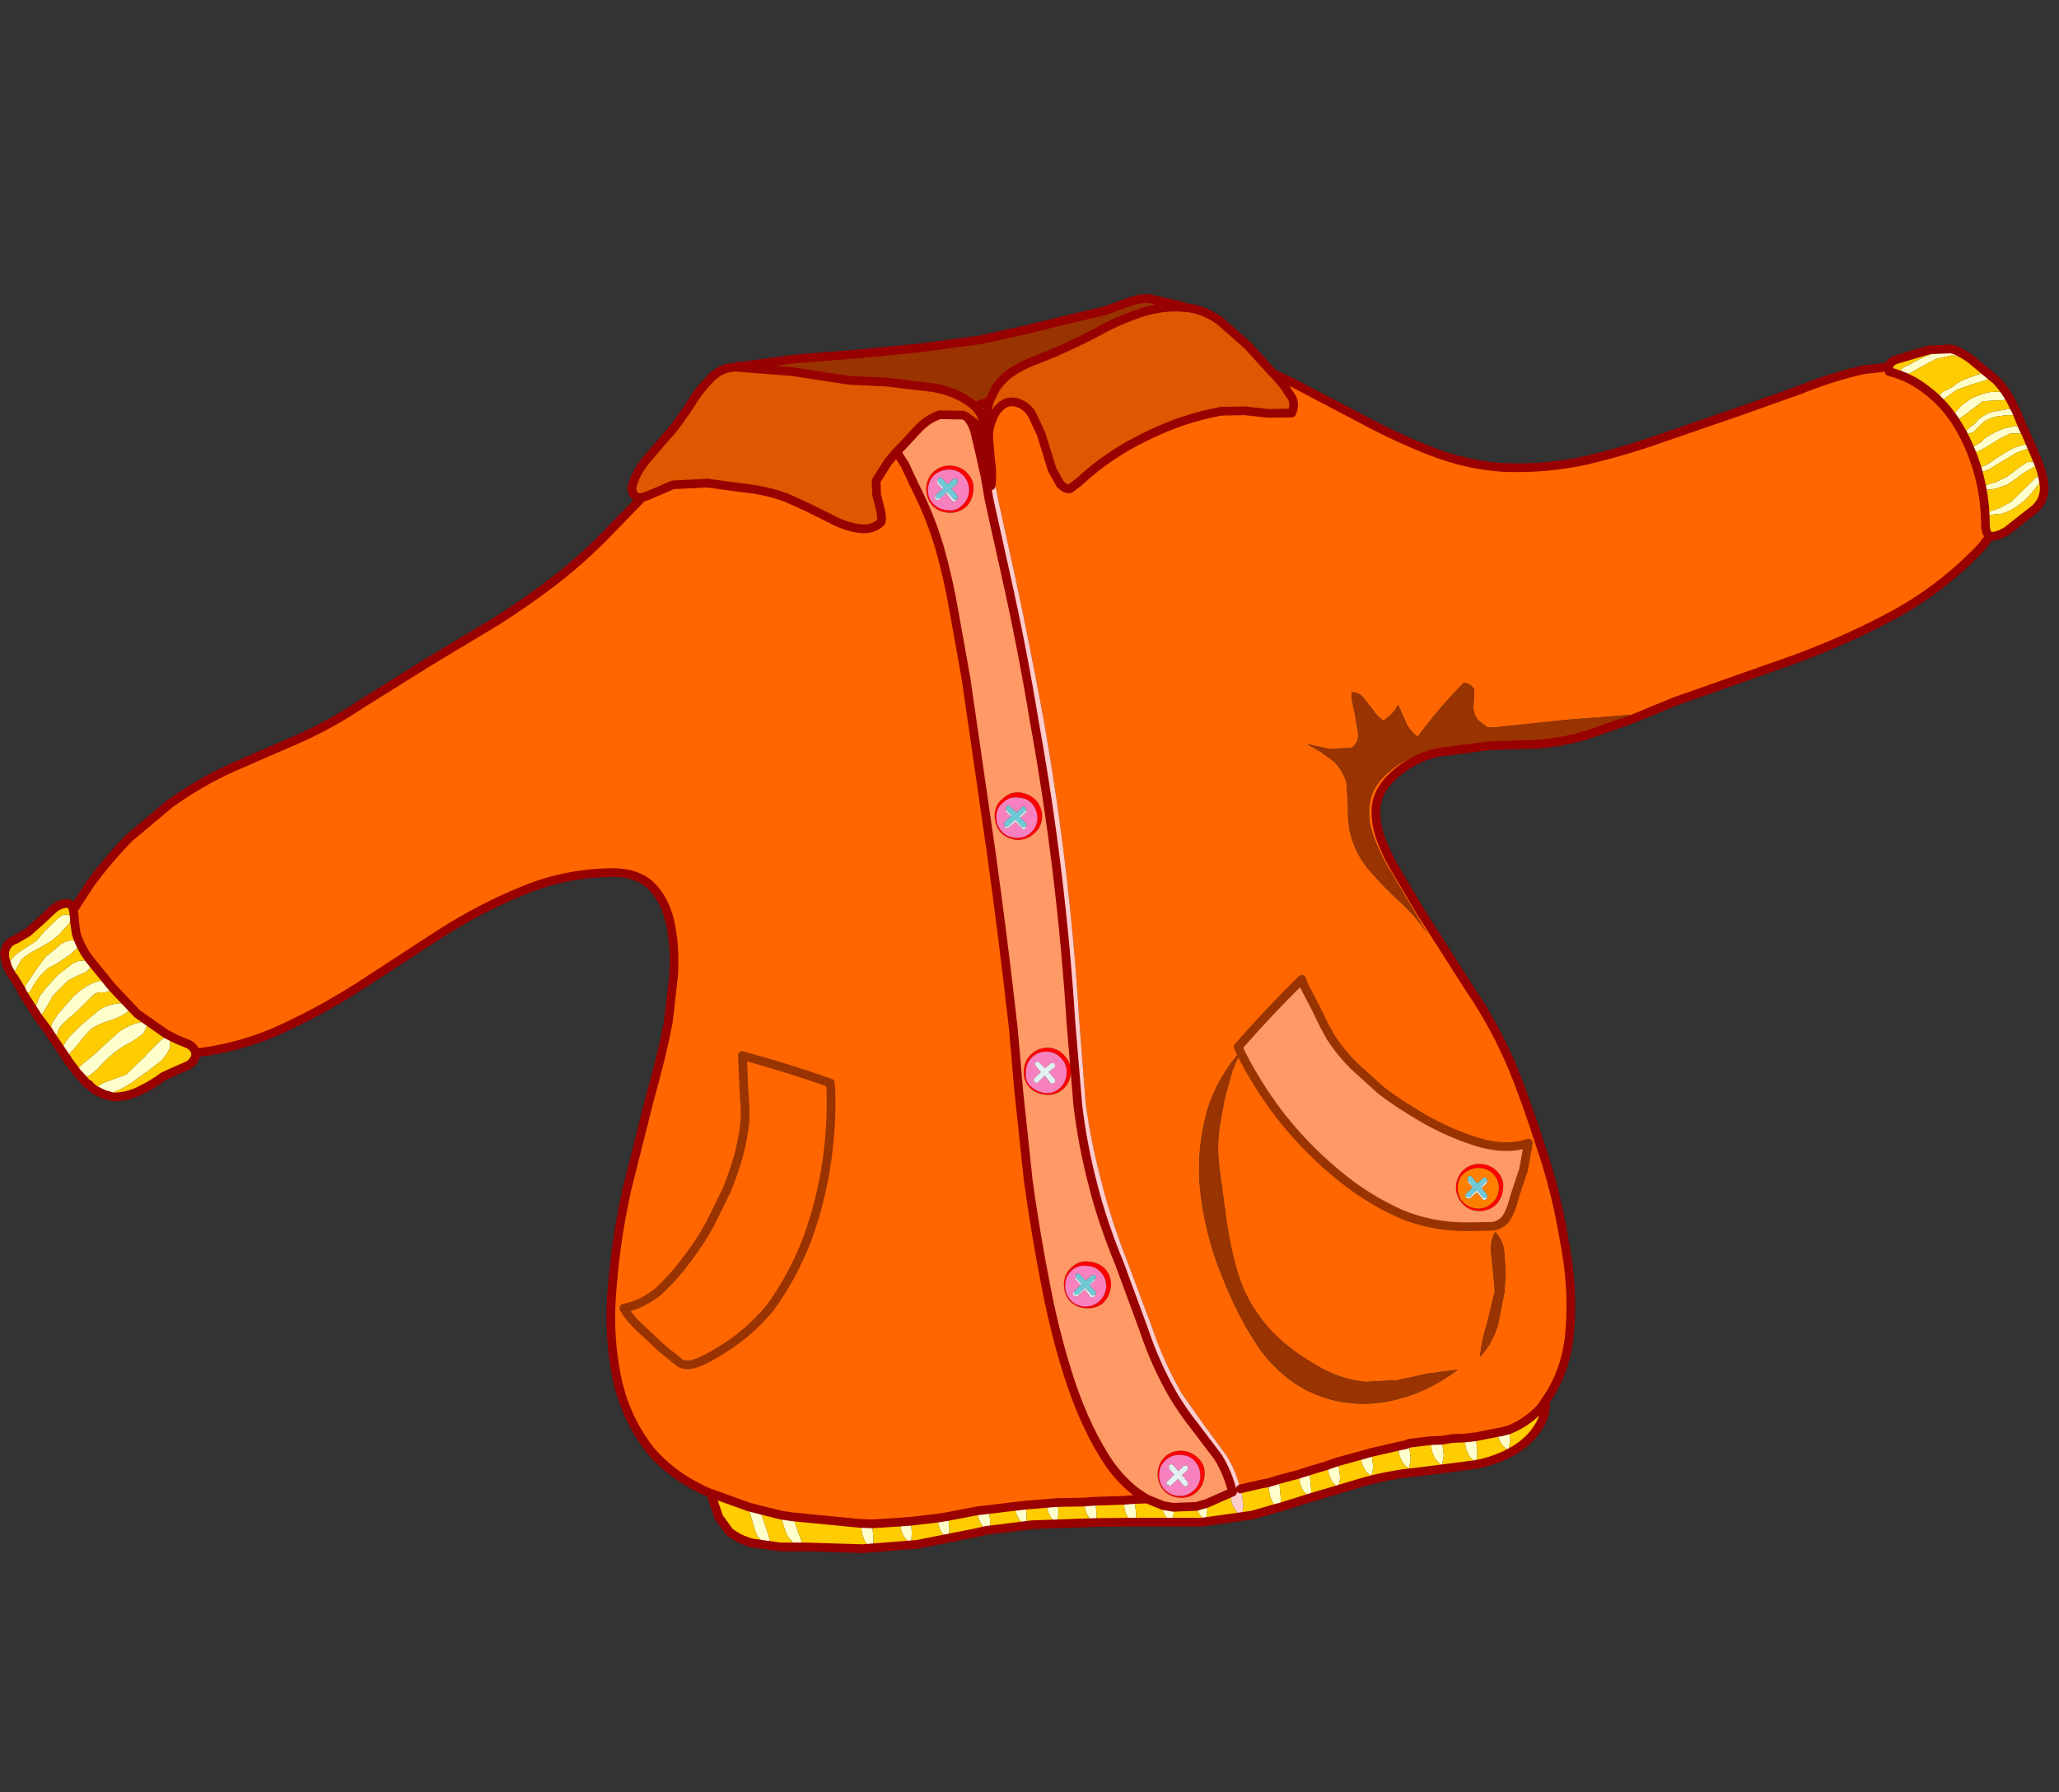 <?xml version="1.0" encoding="UTF-8" standalone="no"?>
<svg xmlns:xlink="http://www.w3.org/1999/xlink" height="205.7px" width="236.3px" xmlns="http://www.w3.org/2000/svg">
  <rect width="100%" height="100%" fill="#333333" stroke="none"/>
  <g transform="matrix(1.0, 0.0, 0.0, 1.0, 126.75, 101.8)">
    <use height="144.5" transform="matrix(1.0, 0.0, 0.0, 1.0, -126.75, -68.05)" width="235.1" xlink:href="#shape0"/>
    <use height="191.5" transform="matrix(1.0, 0.0, 0.0, 1.0, -95.5, -95.25)" width="191.5" xlink:href="#button0"/>
  </g>
  <defs>
    <g id="shape0" transform="matrix(1.0, 0.0, 0.0, 1.0, 126.75, 68.05)">
      <path d="M18.75 68.4 L20.05 68.0 20.1 68.65 20.25 70.25 20.15 71.2 19.9 71.25 20.15 71.2 20.1 71.3 19.9 71.25 Q19.15 70.75 18.95 69.6 L18.75 68.4 M22.3 67.4 L23.55 67.0 23.55 67.25 23.7 68.9 Q23.8 69.65 23.55 69.95 22.65 69.45 22.4 68.25 L22.3 67.4 M25.55 66.4 L26.25 66.15 26.85 65.95 26.85 66.2 27.05 67.8 26.85 68.9 Q26.0 68.4 25.7 67.15 L25.55 66.4 M29.4 65.25 L30.65 64.9 30.65 65.0 30.85 66.6 30.65 67.6 Q29.8 67.15 29.5 65.9 L29.4 65.25 M33.7 64.2 L34.65 64.0 34.95 63.85 34.95 64.05 35.15 65.65 34.95 66.75 Q34.1 66.25 33.8 65.0 L33.7 64.2 M37.45 63.55 L38.75 63.5 38.75 63.65 38.95 65.25 38.75 66.35 Q37.85 65.85 37.55 64.6 L37.45 63.55 M41.3 63.25 L42.65 63.1 42.65 63.3 42.8 65.0 42.65 66.0 Q41.75 65.55 41.45 64.25 L41.3 63.25 M45.15 62.6 L45.5 62.55 46.45 62.3 46.55 63.55 46.4 64.65 Q45.45 64.15 45.15 62.95 L45.15 62.6 M105.55 -52.45 L105.4 -52.15 104.95 -52.05 103.95 -52.05 102.65 -51.4 101.15 -50.45 100.4 -50.05 Q100.0 -49.9 99.55 -50.05 L99.55 -50.4 Q99.7 -50.6 99.8 -50.6 L100.55 -51.0 101.05 -51.5 Q102.05 -52.15 103.15 -52.6 L104.55 -52.9 105.15 -52.8 105.4 -52.75 105.55 -52.45 105.4 -52.75 105.55 -52.55 105.55 -52.5 105.55 -52.45 M104.75 -54.35 L104.55 -54.15 103.6 -54.15 102.35 -54.0 Q101.6 -53.8 101.0 -53.45 L100.2 -52.7 99.8 -52.25 99.25 -52.05 Q98.85 -52.1 98.95 -52.4 L99.3 -52.75 99.75 -53.05 100.3 -53.65 Q101.0 -54.25 101.95 -54.55 L103.75 -54.85 104.6 -54.7 104.75 -54.35 104.6 -54.7 104.65 -54.65 104.75 -54.35 M98.65 -61.1 L98.65 -61.0 Q98.45 -60.75 98.15 -60.8 97.8 -60.85 97.65 -61.0 L97.2 -61.0 95.4 -60.6 93.75 -59.7 92.5 -59.0 91.35 -58.9 91.15 -59.0 Q91.35 -59.45 91.85 -59.7 L92.75 -60.15 Q94.35 -61.1 96.2 -61.5 L97.05 -61.6 97.7 -61.6 98.3 -61.5 98.65 -61.1 97.7 -61.6 98.65 -61.1 M101.05 -59.0 Q101.6 -59.05 101.8 -58.65 L101.6 -58.35 101.1 -58.15 99.45 -57.65 97.9 -57.1 96.6 -56.2 96.3 -55.95 95.9 -55.85 95.8 -55.9 Q95.7 -56.3 95.95 -56.55 96.2 -56.9 96.6 -57.0 L97.35 -57.4 Q97.85 -57.85 98.45 -58.15 L100.2 -58.8 101.05 -59.0 M100.8 -55.75 L99.95 -55.1 98.7 -54.15 97.95 -53.65 Q97.3 -54.0 97.6 -54.4 L98.35 -55.25 99.3 -55.95 Q100.4 -56.55 101.65 -56.8 L102.45 -56.85 103.0 -56.85 103.5 -56.7 103.55 -56.15 Q103.4 -55.9 103.05 -55.85 L102.4 -55.85 100.8 -55.75 M106.8 -48.85 Q107.2 -48.6 106.8 -48.3 L106.1 -47.85 Q105.3 -47.5 104.7 -46.9 L103.55 -46.15 102.25 -45.7 101.35 -45.6 Q100.95 -45.6 100.95 -45.75 L101.25 -46.15 101.8 -46.3 102.25 -46.45 103.6 -47.1 105.15 -48.25 105.9 -48.75 106.8 -48.85 M104.6 -49.8 L101.45 -47.9 100.75 -47.65 Q100.3 -47.65 100.4 -48.05 L100.85 -48.3 101.35 -48.5 102.65 -49.4 104.35 -50.4 105.7 -50.8 106.1 -50.65 106.25 -50.45 105.95 -50.25 105.6 -50.2 104.6 -49.8 M106.7 -46.8 Q107.0 -47.15 107.35 -47.15 L107.6 -46.7 107.0 -45.95 106.1 -44.85 Q104.8 -43.5 103.1 -42.85 L101.55 -42.7 101.3 -42.9 101.6 -43.1 102.2 -43.3 102.75 -43.5 104.05 -44.2 106.1 -46.2 106.7 -46.8 M3.55 72.9 L3.45 73.1 3.2 72.9 3.55 72.9 3.2 72.9 Q2.5 72.4 2.3 71.3 L2.15 70.4 3.45 70.3 3.45 70.4 3.65 72.0 3.55 72.9 M-1.05 72.95 L-1.1 72.95 -1.2 72.95 -1.05 72.95 -1.2 72.95 Q-1.95 72.45 -2.25 71.25 L-2.35 70.6 -1.05 70.5 -0.9 71.9 Q-0.9 72.65 -1.05 72.95 M-13.15 73.8 L-13.25 74.05 -13.55 73.85 -13.15 73.8 -13.55 73.85 Q-14.2 73.3 -14.5 72.25 L-14.55 71.6 -13.25 71.45 -13.1 72.95 -13.15 73.8 M-34.65 75.75 L-34.7 76.05 -35.3 75.75 -34.65 75.75 -35.3 75.75 -36.3 74.6 Q-36.9 73.45 -37.1 72.1 L-35.75 72.3 -35.1 74.2 Q-34.7 75.15 -34.65 75.75 M-114.7 23.85 L-114.75 23.85 Q-115.45 23.9 -115.85 23.3 -115.4 22.6 -114.25 22.25 L-112.3 21.55 -110.0 19.35 -109.9 19.2 -108.45 17.75 -107.8 17.2 -107.75 17.2 Q-107.7 17.2 -107.6 17.3 -107.1 17.5 -107.25 18.5 L-107.7 19.3 -108.3 20.0 -109.8 21.15 -111.55 22.4 Q-112.8 23.25 -114.05 23.7 L-114.7 23.85 -115.85 23.3 -114.7 23.85 M-117.4 21.85 L-117.55 21.85 Q-118.0 21.75 -117.95 21.25 L-117.95 21.1 Q-117.75 20.65 -117.0 20.1 L-115.9 19.2 -115.1 18.45 -113.45 16.95 Q-112.2 15.8 -110.45 15.5 -109.8 15.4 -109.85 15.9 L-110.3 16.85 -111.45 17.65 -112.6 18.3 -113.5 18.9 -114.75 20.0 -115.6 20.95 -116.5 21.65 -117.4 21.85 -117.95 21.25 -117.4 21.85 M-119.15 19.6 L-119.2 19.6 -119.65 18.85 -119.55 18.4 Q-119.25 17.7 -118.55 16.95 L-118.4 16.8 -117.5 15.9 -115.4 14.15 Q-114.35 13.45 -112.95 13.35 -112.25 13.5 -111.95 14.2 -112.7 14.85 -114.05 15.3 -115.3 15.65 -116.3 16.3 L-117.35 17.45 -117.75 18.0 -119.15 19.6 -119.2 19.5 -119.65 18.85 -119.2 19.5 -119.15 19.6 M-120.6 17.45 L-121.0 17.4 Q-121.3 17.15 -121.15 16.6 L-120.7 15.5 -120.1 14.6 -118.45 12.7 Q-117.05 11.35 -115.75 10.9 -114.4 10.4 -114.0 11.75 -114.4 12.15 -114.95 12.1 -115.6 12.05 -116.0 12.35 L-117.0 13.35 -118.0 14.35 -119.0 15.2 -119.45 15.6 -119.95 16.2 -120.3 17.15 -120.6 17.45 -121.15 16.6 -120.6 17.45 M-122.4 14.9 Q-122.7 15.05 -122.75 14.8 L-122.75 14.35 -122.7 13.75 -122.15 12.45 -121.25 11.35 -120.85 10.9 -120.05 10.05 -118.5 8.85 Q-117.8 8.4 -117.0 8.45 L-117.25 8.45 Q-116.3 8.35 -116.3 8.85 -116.3 9.3 -116.85 9.75 L-117.9 10.2 -118.95 10.75 -120.65 12.45 -120.7 12.5 -121.3 13.6 -121.95 14.65 -122.4 14.9 -122.75 14.35 -122.4 14.9 M-124.0 12.4 L-124.2 12.05 -123.85 11.35 -122.4 9.2 -121.5 8.0 -120.2 6.95 -119.95 6.7 Q-119.0 6.0 -118.1 6.15 -117.45 6.4 -117.75 6.9 L-118.7 7.75 -120.15 8.75 -120.7 9.05 -121.05 9.2 Q-122.2 10.05 -122.9 11.3 L-123.3 12.0 -123.95 12.4 -124.0 12.4 M-125.35 10.2 L-125.5 10.4 Q-126.15 9.7 -125.95 9.05 L-125.35 10.2 -125.95 9.05 -125.95 8.95 -125.7 8.7 Q-125.2 7.85 -124.2 7.25 L-122.6 6.2 -121.55 5.0 -120.1 3.6 Q-119.4 2.95 -118.75 3.3 L-118.7 3.3 Q-118.45 3.6 -118.85 4.25 L-119.55 5.0 -119.95 5.45 -120.85 6.2 -122.65 7.25 Q-123.55 7.65 -124.25 8.3 L-124.9 9.4 -125.35 10.2 M10.55 71.1 L11.75 70.75 11.8 71.6 11.65 72.7 Q10.8 72.2 10.55 71.1 M7.9 71.2 L7.95 71.85 7.8 72.9 Q6.85 72.4 6.6 71.2 L6.6 70.95 6.7 71.0 7.9 71.2 M-5.4 70.65 L-5.25 71.9 -5.45 72.95 Q-6.3 72.55 -6.6 71.25 L-6.65 70.75 -5.4 70.65 M-9.0 70.95 L-8.95 72.15 Q-8.9 72.9 -9.1 73.2 -9.95 72.7 -10.25 71.5 L-10.35 71.1 -9.0 70.95 M-17.95 72.25 L-17.8 73.65 Q-17.8 74.4 -17.95 74.75 -18.85 74.25 -19.1 72.95 L-19.2 72.45 -17.95 72.25 M-22.2 72.8 L-22.1 74.25 -22.2 75.3 Q-23.15 74.8 -23.4 73.5 L-23.5 72.9 -22.2 72.8 M-26.65 73.1 L-26.65 73.2 -26.5 74.85 Q-26.5 75.6 -26.65 75.95 -27.55 75.45 -27.8 74.2 L-28.0 73.05 -26.65 73.1 M-39.5 71.5 L-39.5 71.6 -38.8 73.7 Q-38.3 74.95 -38.4 75.55 -39.45 75.3 -40.0 74.15 L-40.75 71.65 -40.85 71.15 -39.5 71.5" fill="#ffffcc" fill-rule="evenodd" stroke="none"/>
      <path d="M101.65 -40.3 Q101.05 -40.5 101.1 -42.0 101.05 -44.95 100.2 -47.9 99.3 -50.9 97.65 -53.5 96.25 -55.6 94.4 -57.0 92.45 -58.55 90.05 -59.15 L90.0 -59.7 90.2 -60.1 Q90.5 -60.45 91.1 -60.6 L94.7 -61.65 97.15 -61.75 97.7 -61.6 97.05 -61.6 96.2 -61.5 Q94.35 -61.1 92.75 -60.15 L91.85 -59.7 Q91.35 -59.45 91.15 -59.0 L91.35 -58.9 92.5 -59.0 93.75 -59.7 95.4 -60.6 97.2 -61.0 97.65 -61.0 Q97.8 -60.85 98.15 -60.8 98.45 -60.75 98.65 -61.0 L98.65 -61.1 99.4 -60.6 102.35 -58.15 Q103.6 -56.85 104.4 -55.05 L104.6 -54.7 103.75 -54.85 101.95 -54.55 Q101.0 -54.25 100.3 -53.65 L99.75 -53.05 99.3 -52.75 98.95 -52.4 Q98.85 -52.1 99.25 -52.05 L99.8 -52.25 100.2 -52.7 101.0 -53.45 Q101.6 -53.8 102.35 -54.0 L103.6 -54.15 104.55 -54.15 104.75 -54.35 105.4 -52.75 105.15 -52.8 104.55 -52.9 103.15 -52.6 Q102.05 -52.15 101.05 -51.5 L100.55 -51.0 99.8 -50.6 Q99.7 -50.6 99.55 -50.4 L99.55 -50.05 Q100.0 -49.9 100.4 -50.05 L101.15 -50.45 102.65 -51.4 103.95 -52.05 104.95 -52.05 105.4 -52.15 105.55 -52.45 105.75 -52.05 105.55 -52.45 105.55 -52.5 105.75 -52.05 107.05 -49.0 Q107.65 -47.65 107.85 -46.05 107.95 -44.45 106.8 -43.4 L103.55 -40.85 Q102.25 -40.1 101.65 -40.3 M15.75 69.05 L18.15 68.5 18.75 68.4 18.95 69.6 Q19.15 70.75 19.9 71.25 L16.95 72.1 11.2 72.9 5.4 72.9 3.55 72.9 3.65 72.0 3.45 70.4 3.45 70.3 4.9 70.25 6.6 70.95 6.6 71.2 Q6.85 72.4 7.8 72.9 L7.95 71.85 7.9 71.2 10.55 71.1 Q10.8 72.2 11.65 72.7 L11.8 71.6 11.75 70.75 Q13.1 70.5 14.5 69.75 L14.55 70.4 Q14.85 71.65 15.75 72.15 L15.95 71.1 15.75 69.45 15.75 69.05 M20.05 68.0 L22.3 67.4 22.4 68.25 Q22.65 69.45 23.55 69.95 23.8 69.65 23.7 68.9 L23.55 67.25 23.55 67.0 25.55 66.4 25.7 67.15 Q26.0 68.4 26.85 68.9 L27.05 67.8 26.85 66.2 26.85 65.95 29.4 65.25 29.5 65.9 Q29.8 67.15 30.65 67.6 L30.85 66.6 30.65 65.0 30.65 64.9 33.7 64.2 33.8 65.0 Q34.1 66.25 34.95 66.75 L35.15 65.65 34.95 64.05 34.95 63.85 37.45 63.55 37.55 64.6 Q37.85 65.85 38.75 66.35 L38.95 65.25 38.75 63.65 38.75 63.5 39.95 63.3 41.3 63.25 41.45 64.25 Q41.75 65.55 42.65 66.0 L42.8 65.0 42.65 63.3 42.65 63.1 45.15 62.6 45.15 62.95 Q45.45 64.15 46.4 64.65 L46.55 63.55 46.45 62.3 Q48.55 61.45 50.15 59.7 L50.6 59.0 Q50.7 60.2 50.25 61.15 49.35 63.2 47.2 64.55 45.05 65.85 42.55 66.3 L35.9 67.15 Q32.6 67.45 29.35 68.4 L23.15 70.25 20.15 71.2 20.25 70.25 20.1 68.65 20.05 68.0 M101.05 -59.0 L100.2 -58.8 98.45 -58.15 Q97.85 -57.85 97.35 -57.4 L96.6 -57.0 Q96.2 -56.9 95.95 -56.55 95.7 -56.3 95.8 -55.9 L95.9 -55.85 96.3 -55.95 96.6 -56.2 97.9 -57.1 99.45 -57.65 101.1 -58.15 101.6 -58.35 101.8 -58.65 Q101.6 -59.05 101.05 -59.0 M100.8 -55.75 L102.4 -55.85 103.05 -55.85 Q103.4 -55.9 103.55 -56.15 L103.5 -56.7 103.0 -56.85 102.45 -56.85 101.65 -56.8 Q100.4 -56.55 99.3 -55.95 L98.35 -55.25 97.6 -54.4 Q97.3 -54.0 97.95 -53.65 L98.7 -54.15 99.95 -55.1 100.8 -55.75 M106.7 -46.8 L106.1 -46.2 104.05 -44.2 102.75 -43.5 102.2 -43.3 101.6 -43.1 101.3 -42.9 101.55 -42.7 103.1 -42.85 Q104.8 -43.5 106.1 -44.85 L107.0 -45.95 107.6 -46.7 107.35 -47.15 Q107.0 -47.15 106.7 -46.8 M104.6 -49.8 L105.6 -50.2 105.95 -50.25 106.25 -50.45 106.1 -50.65 105.7 -50.8 104.35 -50.4 102.65 -49.4 101.35 -48.5 100.85 -48.3 100.4 -48.05 Q100.3 -47.65 100.75 -47.65 L101.45 -47.9 104.6 -49.8 M106.8 -48.85 L105.9 -48.75 105.15 -48.25 103.6 -47.1 102.25 -46.45 101.8 -46.3 101.25 -46.15 100.95 -45.75 Q100.95 -45.6 101.35 -45.6 L102.25 -45.7 103.55 -46.15 104.7 -46.9 Q105.3 -47.5 106.1 -47.85 L106.8 -48.3 Q107.2 -48.6 106.8 -48.85 M3.2 72.9 L-1.05 72.95 Q-0.9 72.65 -0.9 71.9 L-1.05 70.5 2.15 70.4 2.3 71.3 Q2.5 72.4 3.2 72.9 M-1.2 72.95 L-8.3 73.2 -13.15 73.8 -13.1 72.95 -13.25 71.45 -10.35 71.1 -10.25 71.5 Q-9.95 72.7 -9.1 73.2 -8.9 72.9 -8.95 72.15 L-9.0 70.95 -6.65 70.75 -6.6 71.25 Q-6.3 72.55 -5.45 72.95 L-5.25 71.9 -5.4 70.65 -2.35 70.6 -2.25 71.25 Q-1.95 72.45 -1.2 72.95 M-13.55 73.85 L-14.9 74.15 -21.5 75.45 -27.8 75.95 -34.15 75.75 -34.65 75.75 Q-34.7 75.15 -35.1 74.2 L-35.75 72.3 -28.0 73.05 -27.8 74.2 Q-27.55 75.45 -26.65 75.95 -26.5 75.6 -26.5 74.85 L-26.65 73.2 -26.65 73.1 -25.85 73.05 -23.5 72.9 -23.4 73.5 Q-23.15 74.8 -22.2 75.3 L-22.1 74.25 -22.2 72.8 -19.2 72.45 -19.1 72.95 Q-18.85 74.25 -17.95 74.75 -17.8 74.4 -17.8 73.65 L-17.95 72.25 -17.45 72.15 -14.55 71.6 -14.5 72.25 Q-14.2 73.3 -13.55 73.85 M-35.3 75.75 L-37.2 75.75 -40.4 75.3 Q-41.95 74.9 -43.05 74.0 L-44.25 72.35 -45.0 70.15 -45.15 69.6 -40.85 71.15 -40.75 71.65 -40.0 74.15 Q-39.45 75.3 -38.4 75.55 -38.3 74.95 -38.8 73.7 L-39.5 71.6 -39.5 71.5 -37.1 72.1 Q-36.9 73.45 -36.3 74.6 L-35.3 75.75 M-104.3 19.05 L-104.3 19.1 -104.3 19.35 Q-104.4 19.95 -105.1 20.45 L-106.7 21.15 -108.0 21.75 Q-109.35 22.75 -110.75 23.4 -112.15 24.1 -113.75 24.1 L-113.8 24.1 -114.45 23.9 -114.7 23.85 -114.05 23.7 Q-112.8 23.25 -111.55 22.4 L-109.8 21.15 -108.3 20.0 -107.7 19.3 -107.25 18.5 Q-107.1 17.5 -107.6 17.3 -107.7 17.2 -107.75 17.2 L-107.8 17.2 -108.45 17.75 -109.9 19.2 -110.0 19.35 -112.3 21.55 -114.25 22.25 Q-115.4 22.6 -115.85 23.3 L-116.4 22.85 -116.55 22.65 -116.75 22.6 -117.4 21.85 -116.5 21.65 -115.6 20.95 -114.75 20.0 -113.5 18.9 -112.6 18.3 -111.45 17.65 -110.3 16.85 -109.85 15.9 Q-109.8 15.4 -110.45 15.5 -112.2 15.8 -113.45 16.95 L-115.1 18.45 -115.9 19.2 -117.0 20.1 Q-117.75 20.65 -117.95 21.1 L-117.95 21.25 -118.35 20.7 -119.0 19.85 -119.05 19.7 -119.15 19.6 -117.75 18.0 -117.35 17.45 -116.3 16.3 Q-115.3 15.65 -114.05 15.3 -112.7 14.85 -111.95 14.2 -112.25 13.5 -112.95 13.35 -114.35 13.45 -115.4 14.15 L-117.5 15.9 -118.4 16.8 -118.55 16.95 Q-119.25 17.7 -119.55 18.4 L-119.65 18.85 -120.6 17.45 -120.3 17.15 -119.95 16.2 -119.45 15.6 -119.0 15.2 -118.0 14.35 -117.0 13.35 -116.0 12.35 Q-115.6 12.05 -114.95 12.1 -114.4 12.15 -114.0 11.75 -114.4 10.4 -115.75 10.9 -117.05 11.35 -118.45 12.7 L-120.1 14.6 -120.7 15.5 -121.15 16.6 -121.2 16.5 -122.4 14.9 -121.95 14.65 -121.3 13.6 -120.7 12.5 -120.65 12.45 -118.95 10.75 -117.9 10.2 -116.85 9.75 Q-116.3 9.3 -116.3 8.85 -116.3 8.35 -117.25 8.45 L-117.0 8.45 Q-117.8 8.4 -118.5 8.85 L-120.05 10.05 -120.85 10.9 -121.25 11.35 -122.15 12.45 -122.7 13.75 -122.75 14.35 -124.0 12.4 -123.95 12.4 -123.3 12.0 -122.9 11.3 Q-122.2 10.05 -121.05 9.2 L-120.7 9.05 -120.15 8.75 -118.7 7.75 -117.75 6.9 Q-117.45 6.4 -118.1 6.15 -119.0 6.0 -119.95 6.7 L-120.2 6.95 -121.5 8.0 -122.4 9.2 -123.85 11.35 -124.2 12.05 -124.25 11.9 -125.15 10.4 -125.35 10.2 -124.9 9.4 -124.25 8.3 Q-123.55 7.65 -122.65 7.25 L-120.85 6.2 -119.95 5.45 -119.55 5.0 -118.85 4.25 Q-118.45 3.6 -118.7 3.3 L-118.75 3.3 Q-119.4 2.95 -120.1 3.6 L-121.55 5.0 -122.6 6.2 -124.2 7.25 Q-125.2 7.85 -125.7 8.7 L-125.95 8.95 -126.0 8.75 -126.05 8.65 Q-126.4 7.7 -126.05 6.95 -125.7 6.25 -124.9 6.0 L-123.55 5.2 -122.2 4.0 -120.75 2.65 Q-120.0 1.95 -119.15 1.9 -118.55 1.85 -118.4 2.45 L-118.35 2.65 Q-118.2 3.25 -118.2 4.0 L-118.0 5.35 Q-117.45 7.15 -116.25 8.6 L-113.85 11.55 -111.0 14.55 -107.65 16.9 -106.45 17.5 -105.0 18.1 Q-104.4 18.5 -104.3 19.05" fill="#ffcc00" fill-rule="evenodd" stroke="none"/>
      <path d="M-14.85 -55.15 L-13.2 -55.75 -13.7 -53.7 -13.75 -52.5 Q-13.8 -54.1 -14.85 -55.15 M-13.75 -52.0 L-13.75 -51.6 -13.8 -51.8 -13.75 -52.0" fill="#3a5aa7" fill-rule="evenodd" stroke="none"/>
      <path d="M44.7 33.05 Q44.1 32.35 43.1 32.25 42.15 32.2 41.35 32.8 40.6 33.4 40.55 34.4 40.5 35.45 41.1 36.1 41.7 36.8 42.75 36.9 43.75 36.95 44.4 36.35 45.15 35.75 45.25 34.75 45.35 33.8 44.7 33.05 M45.15 32.75 Q45.9 33.55 45.75 34.65 45.65 35.8 44.85 36.55 44.0 37.25 42.85 37.2 41.65 37.1 41.0 36.25 40.25 35.4 40.35 34.2 40.5 33.05 41.3 32.4 42.15 31.7 43.3 31.8 44.45 31.9 45.15 32.75 M8.85 65.2 Q7.85 65.1 7.15 65.7 6.35 66.3 6.3 67.3 6.2 68.3 6.8 69.05 7.4 69.75 8.4 69.9 9.45 69.95 10.15 69.35 10.9 68.75 11.0 67.75 11.05 66.75 10.45 66.0 9.85 65.25 8.85 65.2 M9.0 64.7 Q10.15 64.85 10.9 65.7 11.6 66.45 11.5 67.6 11.35 68.8 10.55 69.5 9.7 70.2 8.55 70.1 7.35 69.95 6.7 69.15 6.05 68.3 6.1 67.2 6.25 65.95 7.05 65.3 7.85 64.65 9.0 64.7 M-16.1 -47.1 Q-16.7 -47.85 -17.7 -47.9 -18.65 -47.95 -19.45 -47.35 -20.15 -46.75 -20.25 -45.7 -20.3 -44.7 -19.7 -44.05 -19.1 -43.35 -18.05 -43.25 -17.05 -43.1 -16.4 -43.75 -15.65 -44.35 -15.55 -45.35 -15.45 -46.3 -16.1 -47.1 M-19.5 -47.75 Q-18.65 -48.45 -17.5 -48.35 -16.35 -48.25 -15.65 -47.4 -14.9 -46.6 -15.05 -45.45 -15.15 -44.3 -15.9 -43.6 -16.8 -42.85 -17.95 -42.95 -19.15 -43.05 -19.85 -43.9 -20.5 -44.7 -20.45 -45.9 -20.3 -47.1 -19.5 -47.75 M-11.55 -9.75 Q-12.35 -9.15 -12.4 -8.15 -12.45 -7.15 -11.85 -6.45 -11.25 -5.75 -10.25 -5.65 -9.25 -5.55 -8.55 -6.15 -7.8 -6.75 -7.7 -7.75 -7.65 -8.7 -8.25 -9.5 -8.85 -10.2 -9.85 -10.25 -10.85 -10.4 -11.55 -9.75 M-11.6 -10.2 Q-10.8 -10.95 -9.7 -10.85 -8.55 -10.7 -7.8 -9.9 -7.1 -9.05 -7.15 -7.95 -7.25 -6.8 -8.1 -6.1 -8.95 -5.35 -10.1 -5.4 -11.3 -5.55 -12.0 -6.35 -12.65 -7.25 -12.6 -8.4 -12.5 -9.55 -11.6 -10.2 M-6.5 18.9 Q-7.5 18.85 -8.2 19.45 -8.95 20.1 -9.0 21.1 -9.15 22.15 -8.55 22.8 -7.85 23.5 -6.85 23.65 -5.85 23.75 -5.15 23.1 -4.45 22.5 -4.35 21.5 -4.25 20.5 -4.85 19.8 -5.45 19.0 -6.5 18.9 M-6.3 18.45 Q-5.15 18.6 -4.5 19.45 -3.75 20.25 -3.85 21.35 -3.95 22.55 -4.8 23.25 -5.6 23.95 -6.75 23.85 -7.95 23.75 -8.65 22.95 -9.35 22.15 -9.25 21.0 -9.15 19.8 -8.3 19.1 -7.5 18.4 -6.3 18.45 M0.15 43.9 Q0.85 44.75 0.75 45.9 0.6 47.05 -0.2 47.8 -1.05 48.45 -2.2 48.35 -3.35 48.25 -4.05 47.45 -4.7 46.6 -4.65 45.45 -4.55 44.25 -3.7 43.6 -2.9 42.85 -1.75 43.0 -0.6 43.1 0.15 43.9 M-3.7 43.95 Q-4.45 44.65 -4.5 45.65 -4.55 46.55 -3.95 47.35 -3.35 48.05 -2.35 48.15 -1.35 48.2 -0.65 47.6 0.05 47.0 0.2 46.0 0.25 45.0 -0.35 44.3 -0.95 43.55 -1.95 43.5 -2.95 43.35 -3.7 43.95" fill="#ff0000" fill-rule="evenodd" stroke="none"/>
      <path d="M8.85 65.2 Q9.85 65.25 10.45 66.0 11.05 66.75 11.0 67.75 10.9 68.75 10.15 69.35 9.45 69.95 8.4 69.9 7.4 69.75 6.8 69.05 6.2 68.3 6.3 67.3 6.35 66.3 7.15 65.7 7.85 65.1 8.85 65.2 M7.4 66.35 L7.4 66.75 8.0 67.45 7.2 68.25 Q7.0 68.4 7.2 68.6 L7.55 68.75 8.45 67.95 9.15 68.8 9.55 68.75 9.6 68.35 8.9 67.5 9.6 66.85 9.55 66.45 9.15 66.4 8.5 67.05 7.85 66.35 Q7.7 66.2 7.4 66.35 M-18.6 -45.65 L-19.35 -45.0 -19.45 -44.9 -19.45 -44.5 -19.05 -44.4 -18.15 -45.2 -17.45 -44.3 Q-17.25 -44.15 -17.0 -44.4 L-16.95 -44.5 -16.9 -44.5 -16.85 -44.9 -17.55 -45.7 -16.95 -46.2 -16.9 -46.3 -16.85 -46.45 -16.9 -46.8 -17.3 -46.85 -18.0 -46.2 -18.65 -46.9 Q-18.85 -47.1 -19.05 -46.9 L-19.1 -46.8 -19.15 -46.75 -19.2 -46.35 -18.6 -45.65 M-16.1 -47.1 Q-15.45 -46.3 -15.55 -45.35 -15.65 -44.35 -16.4 -43.75 -17.05 -43.1 -18.05 -43.25 -19.1 -43.35 -19.7 -44.05 -20.3 -44.7 -20.25 -45.7 -20.15 -46.75 -19.45 -47.35 -18.65 -47.95 -17.7 -47.9 -16.7 -47.85 -16.1 -47.1 M-8.95 -8.85 L-9.1 -9.15 Q-9.3 -9.35 -9.45 -9.15 L-10.1 -8.55 -10.85 -9.25 Q-11.0 -9.45 -11.25 -9.25 L-11.3 -8.95 -11.3 -8.65 -10.75 -8.1 -11.45 -7.45 -11.5 -7.15 -11.45 -6.8 -11.05 -6.75 -10.2 -7.5 -9.45 -6.7 Q-9.3 -6.5 -9.1 -6.7 L-8.95 -7.0 Q-8.9 -7.2 -9.0 -7.3 L-9.65 -7.95 -9.0 -8.55 Q-8.9 -8.7 -8.95 -8.85 M-11.55 -9.75 Q-10.85 -10.4 -9.85 -10.25 -8.85 -10.2 -8.25 -9.5 -7.65 -8.7 -7.7 -7.75 -7.8 -6.75 -8.55 -6.15 -9.25 -5.55 -10.25 -5.65 -11.25 -5.75 -11.85 -6.45 -12.45 -7.15 -12.4 -8.15 -12.35 -9.15 -11.55 -9.75 M-6.5 18.9 Q-5.45 19.0 -4.85 19.8 -4.25 20.5 -4.35 21.5 -4.45 22.5 -5.15 23.1 -5.85 23.75 -6.85 23.65 -7.85 23.5 -8.55 22.8 -9.15 22.15 -9.0 21.1 -8.95 20.1 -8.2 19.45 -7.5 18.85 -6.5 18.9 M-6.1 20.2 L-6.8 20.8 -7.55 20.1 Q-7.65 19.95 -7.85 20.1 -8.05 20.25 -7.9 20.5 L-7.3 21.25 -8.1 22.0 -8.1 22.4 -7.7 22.5 -6.85 21.65 -6.1 22.6 -5.7 22.5 -5.65 22.1 -6.4 21.25 -5.65 20.65 -5.7 20.25 -6.1 20.2 M-1.05 44.95 Q-0.85 44.75 -1.05 44.6 L-1.4 44.55 -2.15 45.2 -2.85 44.45 Q-3.0 44.3 -3.25 44.45 L-3.3 44.65 -3.35 45.0 -2.75 45.7 -3.4 46.35 -3.55 46.5 Q-3.75 46.7 -3.55 46.9 L-3.1 47.0 -2.25 46.2 -1.55 47.1 -1.15 47.05 -1.05 46.8 Q-0.9 46.6 -1.05 46.45 L-1.7 45.7 -1.1 45.2 -1.05 44.95 M-3.7 43.95 Q-2.95 43.35 -1.95 43.5 -0.95 43.55 -0.35 44.3 0.25 45.0 0.2 46.0 0.05 47.0 -0.65 47.6 -1.35 48.2 -2.35 48.15 -3.35 48.05 -3.95 47.35 -4.55 46.55 -4.5 45.65 -4.45 44.65 -3.7 43.95" fill="#f781bf" fill-rule="evenodd" stroke="none"/>
      <path d="M42.25 34.45 L42.3 34.4 41.7 33.65 41.7 33.6 Q41.6 33.4 41.75 33.25 41.95 33.05 42.15 33.25 L42.8 34.0 43.5 33.35 43.9 33.4 43.95 33.7 43.2 34.45 43.3 34.55 43.9 35.25 43.95 35.55 43.9 35.65 43.5 35.7 42.75 34.8 41.9 35.6 41.55 35.55 41.4 35.45 Q41.35 35.25 41.55 35.15 L42.25 34.45 M-18.6 -45.65 L-18.45 -45.75 -19.1 -46.5 -19.1 -46.8 -19.05 -46.9 Q-18.85 -47.1 -18.65 -46.9 L-18.0 -46.2 -17.3 -46.85 -16.9 -46.8 -16.85 -46.45 -16.9 -46.3 -17.6 -45.7 -17.55 -45.7 -16.85 -44.9 -16.9 -44.5 -16.95 -44.5 Q-17.15 -44.35 -17.3 -44.5 L-18.05 -45.35 -18.9 -44.6 -19.3 -44.6 -19.35 -45.0 -18.6 -45.65 M-11.3 -8.95 L-11.25 -9.25 Q-11.0 -9.45 -10.85 -9.25 L-10.1 -8.55 -9.45 -9.15 Q-9.3 -9.35 -9.1 -9.15 L-8.95 -8.85 -9.0 -8.8 -9.75 -8.1 -9.65 -7.95 -9.0 -7.3 Q-8.9 -7.2 -8.95 -7.0 L-9.1 -6.9 -9.45 -6.85 -10.2 -7.75 -11.05 -6.95 -11.45 -6.95 -11.5 -7.15 -11.45 -7.45 -10.75 -8.1 -10.6 -8.15 -11.3 -8.9 -11.3 -8.95 M-3.3 44.65 L-3.25 44.45 Q-3.0 44.3 -2.85 44.45 L-2.15 45.2 -1.4 44.55 -1.05 44.6 Q-0.85 44.75 -1.05 44.95 L-1.75 45.65 -1.7 45.7 -1.05 46.45 Q-0.9 46.6 -1.05 46.8 L-1.05 46.85 -1.4 46.9 -2.2 46.0 -3.05 46.8 -3.4 46.75 -3.55 46.5 -3.4 46.35 -2.75 45.7 -2.65 45.55 -3.25 44.85 -3.3 44.65" fill="#6fc8d6" fill-rule="evenodd" stroke="none"/>
      <path d="M41.7 33.6 L41.7 33.65 42.3 34.4 42.25 34.45 41.7 33.9 41.7 33.6 M41.4 35.45 L41.55 35.55 41.9 35.6 42.75 34.8 43.5 35.7 43.9 35.65 43.95 35.55 43.9 35.85 43.5 35.95 42.75 35.05 41.9 35.8 41.55 35.75 41.4 35.45 M43.3 34.55 L43.2 34.45 43.95 33.7 43.9 34.0 43.3 34.55 M7.4 66.35 Q7.7 66.2 7.85 66.35 L8.5 67.05 9.15 66.4 9.55 66.45 9.6 66.85 8.9 67.5 9.6 68.35 9.55 68.75 9.15 68.8 8.45 67.95 7.55 68.75 7.2 68.6 Q7.0 68.4 7.2 68.25 L8.0 67.45 7.4 66.75 7.4 66.35 M-19.1 -46.8 L-19.1 -46.5 -18.45 -45.75 -18.6 -45.65 -19.2 -46.35 -19.15 -46.75 -19.1 -46.8 M-19.35 -45.0 L-19.3 -44.6 -18.9 -44.6 -18.05 -45.35 -17.3 -44.5 Q-17.15 -44.35 -16.95 -44.5 L-17.0 -44.4 Q-17.25 -44.15 -17.45 -44.3 L-18.15 -45.2 -19.05 -44.4 -19.45 -44.5 -19.45 -44.9 -19.35 -45.0 M-17.55 -45.7 L-17.6 -45.7 -16.9 -46.3 -16.95 -46.2 -17.55 -45.7 M-11.3 -8.95 L-11.3 -8.9 -10.6 -8.15 -10.75 -8.1 -11.3 -8.65 -11.3 -8.95 M-11.5 -7.15 L-11.45 -6.95 -11.05 -6.95 -10.2 -7.75 -9.45 -6.85 -9.1 -6.9 -8.95 -7.0 -9.1 -6.7 Q-9.3 -6.5 -9.45 -6.7 L-10.2 -7.5 -11.05 -6.75 -11.45 -6.8 -11.5 -7.15 M-9.65 -7.95 L-9.75 -8.1 -9.0 -8.8 -8.95 -8.85 Q-8.9 -8.7 -9.0 -8.55 L-9.65 -7.95 M-6.1 20.2 L-5.7 20.25 -5.65 20.65 -6.4 21.25 -5.65 22.1 -5.7 22.5 -6.1 22.6 -6.85 21.65 -7.7 22.5 -8.1 22.4 -8.1 22.0 -7.3 21.25 -7.9 20.5 Q-8.05 20.25 -7.85 20.1 -7.65 19.95 -7.55 20.1 L-6.8 20.8 -6.1 20.2 M-3.3 44.65 L-3.25 44.85 -2.65 45.55 -2.75 45.7 -3.35 45.0 -3.3 44.65 M-3.55 46.5 L-3.4 46.75 -3.05 46.8 -2.2 46.0 -1.4 46.9 -1.05 46.85 -1.05 46.8 -1.15 47.05 -1.55 47.1 -2.25 46.2 -3.1 47.0 -3.55 46.9 Q-3.75 46.7 -3.55 46.5 M-1.7 45.7 L-1.75 45.65 -1.05 44.95 -1.1 45.2 -1.7 45.7" fill="#e2f0f2" fill-rule="evenodd" stroke="none"/>
      <path d="M41.7 33.6 L41.7 33.9 42.25 34.45 41.55 35.15 Q41.35 35.25 41.4 35.45 L41.55 35.75 41.9 35.8 42.75 35.05 43.5 35.95 43.9 35.85 43.95 35.55 43.9 35.25 43.3 34.55 43.9 34.0 43.95 33.7 43.9 33.4 43.5 33.35 42.8 34.0 42.15 33.25 Q41.95 33.05 41.75 33.25 41.6 33.4 41.7 33.6 M44.7 33.05 Q45.35 33.8 45.25 34.75 45.15 35.75 44.4 36.35 43.75 36.95 42.75 36.9 41.7 36.8 41.1 36.1 40.5 35.45 40.55 34.4 40.6 33.4 41.35 32.8 42.15 32.2 43.1 32.25 44.1 32.35 44.7 33.05" fill="#ff7f00" fill-rule="evenodd" stroke="none"/>
      <path d="M90.0 -59.7 L90.05 -59.15 Q92.45 -58.55 94.4 -57.0 96.25 -55.6 97.65 -53.5 99.3 -50.9 100.2 -47.9 101.05 -44.95 101.1 -42.0 101.05 -40.5 101.65 -40.3 L100.65 -39.0 Q96.0 -34.1 90.15 -31.0 84.3 -27.9 78.0 -25.7 L65.5 -21.3 60.4 -19.2 55.4 -17.45 Q52.95 -16.7 50.0 -16.4 L44.1 -16.2 38.35 -15.45 Q35.45 -14.85 33.2 -12.8 31.45 -11.2 31.2 -9.35 31.0 -7.5 31.75 -5.45 32.5 -3.45 33.8 -1.35 L36.35 2.95 42.0 11.8 Q44.9 16.05 46.95 21.0 48.4 24.55 50.05 29.7 51.8 34.75 52.75 40.45 53.85 46.0 53.4 51.1 53.0 55.65 50.6 59.0 L50.15 59.7 Q48.55 61.45 46.45 62.3 L45.5 62.55 45.15 62.6 42.65 63.1 41.3 63.25 39.95 63.3 38.75 63.5 37.45 63.55 34.95 63.85 34.65 64.0 33.7 64.2 30.65 64.9 29.4 65.25 26.85 65.95 26.25 66.15 25.55 66.4 23.55 67.0 22.3 67.4 20.05 68.0 18.75 68.4 18.15 68.5 15.75 69.05 15.6 69.1 Q15.1 67.0 14.0 65.25 L11.35 61.65 8.85 58.1 Q6.8 54.5 5.5 50.65 L2.65 43.05 Q0.75 38.2 -0.35 33.8 -1.55 29.3 -2.15 24.85 L-2.9 15.2 Q-3.95 -2.15 -7.0 -19.3 -8.55 -27.8 -10.4 -36.3 L-12.25 -44.7 -12.75 -47.4 -13.05 -48.85 -13.25 -51.1 Q-13.4 -52.4 -12.9 -53.6 -12.6 -54.55 -11.9 -55.15 -11.25 -55.8 -10.25 -55.65 -8.95 -55.35 -8.3 -54.2 L-7.25 -51.95 -6.65 -50.0 -6.0 -47.9 -5.05 -46.2 Q-4.4 -45.6 -3.95 -45.7 L-2.9 -46.5 Q0.35 -49.55 4.65 -51.65 8.95 -53.8 13.4 -54.6 L16.1 -54.65 18.85 -54.35 21.5 -54.4 Q21.9 -55.3 21.55 -56.1 L20.6 -57.55 19.5 -58.85 19.4 -58.9 21.75 -57.8 29.65 -53.65 Q33.65 -51.5 37.65 -49.95 41.7 -48.4 45.75 -48.15 50.6 -47.95 55.2 -48.95 59.7 -50.0 64.2 -51.6 L73.05 -54.65 79.8 -57.05 Q83.35 -58.5 87.05 -59.35 L90.0 -59.7 M41.25 -23.45 Q38.35 -20.5 35.95 -17.25 35.0 -17.95 34.6 -18.9 L33.7 -20.9 Q33.1 -19.75 32.0 -19.1 31.25 -19.6 30.8 -20.35 L29.65 -21.8 Q29.2 -22.35 28.35 -22.35 28.35 -21.35 28.7 -20.15 L29.1 -17.7 Q29.25 -16.6 28.35 -15.95 L25.75 -15.85 23.25 -16.4 24.9 -15.45 26.4 -14.35 Q27.5 -13.15 27.8 -11.85 L27.95 -9.15 Q27.9 -7.85 28.15 -6.4 28.8 -3.7 30.45 -1.85 32.05 0.0 33.9 1.7 35.75 3.35 37.1 5.45 L35.55 2.8 33.0 -1.5 Q31.7 -3.6 30.95 -5.65 30.15 -7.7 30.45 -9.5 30.6 -11.35 32.4 -13.0 34.65 -15.0 37.45 -15.65 L43.35 -16.4 49.25 -16.6 Q52.4 -16.95 55.1 -17.7 57.75 -18.65 60.4 -19.75 L53.2 -19.2 46.05 -18.45 44.7 -18.3 43.9 -18.35 43.0 -19.05 Q42.25 -19.85 42.35 -20.8 L42.45 -22.45 Q42.4 -23.2 41.25 -23.45 M46.05 44.3 L45.85 41.55 Q45.55 40.3 44.85 39.6 44.3 40.55 44.35 41.75 L44.6 44.1 44.8 46.4 43.9 50.15 Q43.3 51.95 43.1 53.9 L43.4 53.6 Q44.6 52.15 45.15 50.3 L45.9 46.55 46.05 44.3 M15.6 18.95 Q17.4 22.55 19.95 25.95 22.8 29.65 26.35 32.65 29.9 35.7 34.05 37.55 37.7 39.05 41.8 39.0 L44.5 38.95 Q45.5 38.8 46.05 38.1 46.65 37.25 47.1 35.45 L48.1 32.45 48.65 29.4 Q46.15 30.25 42.9 29.3 39.65 28.3 36.6 26.55 33.6 24.8 31.75 23.35 L28.65 20.55 Q27.1 19.0 26.0 17.3 L25.25 15.95 24.15 13.7 23.05 11.6 Q22.6 10.7 22.65 10.6 18.85 14.35 15.35 18.35 L15.6 18.9 Q12.55 22.35 11.55 26.6 10.45 31.1 11.1 35.75 11.75 40.5 13.6 44.95 15.35 49.4 17.8 53.0 20.7 56.95 24.65 58.4 28.5 59.85 32.75 59.0 36.95 58.15 40.55 55.4 L37.1 55.85 33.65 56.6 29.95 56.8 Q26.75 56.5 23.85 54.6 20.85 52.85 18.75 50.5 16.35 47.7 15.35 44.45 14.35 41.1 13.9 37.45 L13.2 32.3 Q12.85 29.6 13.3 27.05 L13.8 24.3 14.7 21.05 15.6 18.95 M-45.15 69.6 L-45.2 69.6 Q-49.55 67.75 -52.2 64.55 -55.15 60.7 -56.05 55.85 -57.0 50.9 -56.45 45.55 -56.0 40.1 -54.8 34.7 L-52.2 24.35 Q-50.8 19.4 -50.05 15.5 L-49.45 10.2 Q-49.25 7.25 -49.75 4.55 -50.25 1.8 -51.8 0.1 -53.4 -1.65 -56.45 -1.65 -61.9 -1.6 -66.8 0.45 -71.7 2.45 -76.35 5.45 L-85.65 11.5 Q-90.45 14.55 -95.45 16.75 -99.65 18.5 -104.3 19.05 -104.4 18.5 -105.0 18.1 L-106.45 17.5 -107.65 16.9 -111.0 14.55 -113.85 11.55 -116.25 8.6 Q-117.45 7.15 -118.0 5.35 L-118.2 4.0 Q-118.2 3.25 -118.35 2.65 L-116.4 -0.35 Q-114.3 -3.2 -111.9 -5.65 L-107.25 -9.55 Q-103.85 -12.0 -100.1 -13.7 L-92.5 -17.0 Q-88.7 -18.7 -85.2 -21.05 L-77.6 -25.8 -69.7 -30.55 Q-65.85 -33.0 -62.35 -35.75 -59.25 -38.25 -56.45 -41.2 L-53.05 -44.7 -52.45 -44.9 -50.8 -45.6 -49.55 -46.15 -45.55 -46.35 -41.5 -45.8 Q-38.9 -45.55 -36.55 -44.7 L-33.9 -43.5 -30.7 -41.9 Q-29.05 -41.15 -27.6 -41.1 -26.45 -41.1 -25.65 -41.85 -25.5 -42.05 -25.65 -43.05 L-26.15 -45.05 -26.2 -46.6 -24.85 -48.75 -23.85 -49.95 -22.9 -48.45 -21.8 -46.1 Q-20.05 -42.7 -18.95 -39.05 -17.9 -35.35 -17.25 -31.55 L-15.9 -24.0 -13.0 -4.0 Q-11.6 6.05 -10.45 16.3 L-9.85 23.25 -8.75 33.65 Q-7.95 39.5 -6.75 45.65 -5.6 51.7 -3.8 57.1 -1.95 62.5 0.6 66.25 2.55 68.95 4.9 70.25 L3.45 70.3 2.15 70.4 -1.05 70.5 -2.35 70.6 -5.4 70.65 -6.65 70.75 -9.0 70.95 -10.35 71.1 -13.25 71.45 -14.55 71.6 -17.45 72.15 -17.95 72.25 -19.2 72.45 -22.2 72.8 -23.5 72.9 -25.85 73.05 -26.65 73.1 -28.0 73.05 -35.75 72.3 -37.1 72.1 -39.5 71.5 -40.85 71.15 -45.15 69.6 M-41.55 19.35 L-41.5 20.35 -41.4 22.75 -41.25 25.3 -41.25 26.85 Q-41.45 28.8 -42.0 30.9 -42.6 32.95 -43.35 34.8 L-45.25 38.65 Q-46.4 40.8 -48.0 42.85 -49.6 45.0 -51.35 46.55 -53.25 48.0 -55.15 48.35 -54.45 49.6 -53.2 50.7 L-50.85 52.9 -48.7 54.65 Q-47.85 55.05 -46.85 54.65 -45.95 54.35 -44.45 53.45 -41.0 51.45 -38.4 48.35 -35.75 44.7 -34.1 40.4 -32.5 36.0 -31.85 31.4 -31.25 27.15 -31.4 23.15 L-31.45 22.5 Q-36.45 20.75 -41.55 19.35 -36.45 20.75 -31.45 22.5 L-31.4 23.15 Q-31.25 27.15 -31.85 31.4 -32.5 36.0 -34.1 40.4 -35.75 44.7 -38.4 48.35 -41.0 51.45 -44.45 53.45 -45.95 54.35 -46.85 54.65 -47.85 55.05 -48.7 54.65 L-50.85 52.9 -53.2 50.7 Q-54.45 49.6 -55.15 48.35 -53.25 48.0 -51.35 46.55 -49.6 45.0 -48.0 42.85 -46.4 40.8 -45.25 38.65 L-43.35 34.8 Q-42.6 32.95 -42.0 30.9 -41.45 28.8 -41.25 26.85 L-41.25 25.3 -41.4 22.75 -41.5 20.35 -41.55 19.35" fill="#ff6600" fill-rule="evenodd" stroke="none"/>
      <path d="M9.3 -66.5 L8.4 -66.55 Q6.05 -66.6 3.6 -65.7 1.2 -64.85 -0.9 -63.65 -4.3 -61.85 -7.8 -60.5 -9.3 -59.95 -10.45 -59.2 -11.6 -58.5 -12.5 -57.2 L-13.2 -55.75 -14.85 -55.15 -15.15 -55.4 Q-16.9 -56.8 -19.6 -57.3 L-25.05 -57.95 -29.3 -58.15 -35.85 -59.15 -42.2 -59.65 -41.75 -59.75 -35.6 -60.6 -28.6 -61.15 -21.35 -61.85 -14.25 -62.8 -9.25 -63.9 -4.35 -65.1 -0.05 -66.1 2.45 -67.0 Q3.8 -67.55 5.05 -67.55 L8.75 -66.7 9.3 -66.5 M41.25 -23.45 Q42.4 -23.2 42.45 -22.45 L42.35 -20.8 Q42.25 -19.85 43.0 -19.05 L43.9 -18.35 44.7 -18.3 46.05 -18.45 53.2 -19.2 60.4 -19.75 Q57.75 -18.65 55.1 -17.7 52.4 -16.95 49.25 -16.6 L43.35 -16.4 37.45 -15.65 Q34.65 -15.0 32.4 -13.0 30.6 -11.35 30.45 -9.5 30.15 -7.7 30.95 -5.65 31.7 -3.6 33.0 -1.5 L35.55 2.8 37.1 5.45 Q35.75 3.35 33.9 1.7 32.05 0.0 30.45 -1.85 28.8 -3.7 28.15 -6.4 27.9 -7.85 27.95 -9.15 L27.8 -11.85 Q27.5 -13.15 26.4 -14.35 L24.9 -15.45 23.25 -16.4 25.75 -15.85 28.35 -15.95 Q29.25 -16.6 29.1 -17.7 L28.7 -20.15 Q28.35 -21.35 28.35 -22.35 29.2 -22.35 29.65 -21.8 L30.8 -20.35 Q31.25 -19.6 32.0 -19.1 33.1 -19.75 33.7 -20.9 L34.6 -18.9 Q35.0 -17.95 35.95 -17.25 38.35 -20.5 41.25 -23.45 M46.05 44.3 L45.9 46.55 45.15 50.3 Q44.6 52.15 43.4 53.6 L43.1 53.9 Q43.3 51.95 43.9 50.15 L44.8 46.4 44.6 44.1 44.35 41.75 Q44.3 40.55 44.85 39.6 45.55 40.3 45.85 41.55 L46.05 44.3 M15.6 18.9 L15.6 18.95 14.7 21.05 13.8 24.3 13.3 27.05 Q12.85 29.6 13.2 32.3 L13.9 37.45 Q14.35 41.1 15.35 44.45 16.35 47.7 18.75 50.5 20.85 52.85 23.85 54.6 26.75 56.5 29.95 56.8 L33.65 56.6 37.1 55.85 40.55 55.4 Q36.95 58.15 32.75 59.0 28.5 59.85 24.65 58.4 20.7 56.95 17.8 53.0 15.35 49.4 13.6 44.95 11.75 40.5 11.1 35.75 10.45 31.1 11.55 26.6 12.55 22.35 15.6 18.9" fill="#993300" fill-rule="evenodd" stroke="none"/>
      <path d="M15.6 18.9 L15.35 18.35 Q18.85 14.35 22.65 10.6 22.6 10.7 23.05 11.6 L24.15 13.7 25.25 15.95 26.0 17.3 Q27.1 19.0 28.65 20.55 L31.75 23.35 Q33.6 24.8 36.6 26.55 39.65 28.3 42.9 29.3 46.15 30.25 48.65 29.4 L48.1 32.45 47.1 35.45 Q46.65 37.25 46.05 38.1 45.5 38.8 44.5 38.95 L41.8 39.0 Q37.7 39.05 34.05 37.55 29.9 35.7 26.35 32.65 22.8 29.65 19.95 25.95 17.4 22.55 15.6 18.95 L15.6 18.9 M-15.8 -53.95 Q-15.2 -53.35 -14.9 -52.35 L-14.3 -49.8 -13.7 -47.15 -13.25 -44.5 -11.35 -35.95 Q-9.45 -27.5 -8.05 -19.0 -4.95 -1.9 -3.85 15.5 L-3.05 25.1 Q-2.5 29.65 -1.35 34.05 -0.25 38.45 1.75 43.3 L4.55 50.9 Q5.85 54.8 7.9 58.35 9.0 60.2 10.4 61.95 L13.05 65.45 Q14.2 67.35 14.7 69.45 L11.75 70.75 10.55 71.1 7.9 71.2 6.7 71.0 6.6 70.95 4.9 70.25 Q2.55 68.95 0.6 66.25 -1.95 62.5 -3.8 57.1 -5.6 51.7 -6.75 45.65 -7.95 39.5 -8.75 33.65 L-9.85 23.25 -10.45 16.3 Q-11.6 6.05 -13.0 -4.0 L-15.9 -24.0 -17.25 -31.55 Q-17.9 -35.35 -18.95 -39.05 -20.05 -42.7 -21.8 -46.1 L-22.9 -48.45 -23.85 -49.95 -23.15 -50.65 -21.25 -52.7 Q-20.2 -53.75 -18.9 -54.2 L-16.15 -54.15 -15.8 -53.95 M45.15 32.75 Q44.45 31.9 43.3 31.8 42.15 31.7 41.3 32.4 40.5 33.05 40.35 34.2 40.25 35.4 41.0 36.25 41.65 37.1 42.85 37.2 44.0 37.25 44.85 36.55 45.65 35.8 45.75 34.65 45.9 33.55 45.15 32.75 M9.0 64.7 Q7.85 64.65 7.05 65.3 6.25 65.95 6.1 67.2 6.05 68.3 6.7 69.15 7.35 69.95 8.55 70.1 9.7 70.2 10.55 69.5 11.35 68.8 11.5 67.6 11.6 66.45 10.9 65.7 10.15 64.85 9.0 64.7 M-19.5 -47.75 Q-20.3 -47.1 -20.45 -45.9 -20.5 -44.7 -19.85 -43.9 -19.15 -43.05 -17.95 -42.95 -16.8 -42.85 -15.9 -43.6 -15.15 -44.3 -15.05 -45.45 -14.9 -46.6 -15.65 -47.4 -16.35 -48.25 -17.5 -48.35 -18.65 -48.45 -19.5 -47.75 M-11.6 -10.2 Q-12.5 -9.55 -12.6 -8.4 -12.65 -7.25 -12.0 -6.35 -11.3 -5.55 -10.1 -5.4 -8.95 -5.35 -8.1 -6.1 -7.25 -6.8 -7.15 -7.95 -7.1 -9.05 -7.8 -9.9 -8.55 -10.7 -9.7 -10.85 -10.8 -10.95 -11.6 -10.2 M-6.3 18.45 Q-7.5 18.4 -8.3 19.1 -9.15 19.8 -9.25 21.0 -9.35 22.15 -8.65 22.95 -7.95 23.75 -6.75 23.85 -5.6 23.95 -4.8 23.25 -3.95 22.55 -3.85 21.35 -3.75 20.25 -4.5 19.45 -5.15 18.6 -6.3 18.45 M0.15 43.9 Q-0.6 43.1 -1.75 43.0 -2.9 42.85 -3.7 43.6 -4.55 44.25 -4.65 45.45 -4.7 46.6 -4.05 47.45 -3.35 48.25 -2.2 48.35 -1.05 48.45 -0.2 47.8 0.6 47.05 0.75 45.9 0.85 44.75 0.15 43.9" fill="#ff9966" fill-rule="evenodd" stroke="none"/>
      <path d="M-13.05 -48.85 L-12.75 -47.4 -12.25 -44.7 -10.4 -36.3 Q-8.55 -27.8 -7.0 -19.3 -3.95 -2.15 -2.9 15.2 L-2.15 24.85 Q-1.55 29.3 -0.35 33.8 0.75 38.2 2.65 43.05 L5.5 50.65 Q6.8 54.5 8.85 58.1 L11.35 61.65 14.0 65.25 Q15.1 67.0 15.6 69.1 L15.75 69.05 15.75 69.45 15.95 71.1 15.75 72.15 Q14.85 71.65 14.55 70.4 L14.5 69.75 Q13.1 70.5 11.75 70.75 L14.7 69.45 Q14.2 67.35 13.05 65.45 L10.4 61.95 Q9.0 60.2 7.9 58.35 5.85 54.8 4.55 50.9 L1.75 43.3 Q-0.25 38.45 -1.35 34.05 -2.5 29.65 -3.05 25.1 L-3.85 15.5 Q-4.95 -1.9 -8.05 -19.0 -9.45 -27.5 -11.35 -35.95 L-13.25 -44.5 -13.7 -47.15 -14.3 -49.8 -14.9 -52.35 Q-15.2 -53.35 -15.8 -53.95 L-14.65 -53.05 -13.85 -51.4 -13.8 -51.8 -13.75 -51.6 -13.65 -49.8 -13.0 -46.05 Q-12.85 -47.3 -13.0 -48.5 L-13.05 -48.85" fill="#ffcccc" fill-rule="evenodd" stroke="none"/>
      <path d="M19.4 -58.9 L19.5 -58.85 20.6 -57.55 21.55 -56.1 Q21.9 -55.3 21.5 -54.4 L18.85 -54.35 16.1 -54.65 13.4 -54.6 Q8.95 -53.8 4.65 -51.65 0.35 -49.55 -2.9 -46.5 L-3.95 -45.7 Q-4.4 -45.6 -5.05 -46.2 L-6.0 -47.9 -6.65 -50.0 -7.25 -51.95 -8.3 -54.2 Q-8.95 -55.35 -10.25 -55.65 -11.25 -55.8 -11.9 -55.15 -12.6 -54.55 -12.9 -53.6 -13.4 -52.4 -13.25 -51.1 L-13.05 -48.85 -13.0 -48.5 Q-12.85 -47.3 -13.0 -46.05 L-13.65 -49.8 -13.75 -51.6 -13.75 -52.0 -13.75 -52.5 -13.75 -52.0 -13.8 -51.8 -13.85 -51.4 -14.65 -53.05 -15.8 -53.95 -16.15 -54.15 -18.9 -54.2 Q-20.2 -53.75 -21.25 -52.7 L-23.15 -50.65 -23.85 -49.95 -24.85 -48.75 -26.2 -46.6 -26.15 -45.05 -25.65 -43.05 Q-25.5 -42.05 -25.65 -41.85 -26.45 -41.1 -27.6 -41.1 -29.05 -41.15 -30.7 -41.9 L-33.9 -43.5 -36.55 -44.7 Q-38.9 -45.55 -41.5 -45.8 L-45.55 -46.35 -49.55 -46.15 -50.8 -45.6 -52.45 -44.9 -53.05 -44.7 -53.6 -44.7 Q-54.5 -45.2 -54.1 -46.3 -53.8 -47.4 -52.8 -48.75 L-50.8 -51.1 -49.65 -52.4 Q-48.65 -53.65 -47.6 -55.25 -46.6 -56.95 -45.4 -58.15 -44.2 -59.55 -42.5 -59.65 L-42.3 -59.65 -42.2 -59.65 -35.85 -59.15 -29.3 -58.15 -25.05 -57.95 -19.6 -57.3 Q-16.9 -56.8 -15.15 -55.4 L-14.85 -55.15 Q-13.8 -54.1 -13.75 -52.5 L-13.7 -53.7 -13.2 -55.75 -12.5 -57.2 Q-11.6 -58.5 -10.45 -59.2 -9.3 -59.95 -7.8 -60.5 -4.3 -61.85 -0.9 -63.65 1.2 -64.85 3.6 -65.7 6.05 -66.6 8.4 -66.55 L9.3 -66.5 Q11.25 -66.35 13.15 -65.05 L16.45 -62.15 19.4 -58.9" fill="#dd5800" fill-rule="evenodd" stroke="none"/>
      <path d="M101.65 -40.3 Q101.05 -40.5 101.1 -42.0 101.05 -44.95 100.2 -47.9 99.3 -50.9 97.65 -53.5 96.25 -55.6 94.4 -57.0 92.45 -58.55 90.05 -59.15 L90.0 -59.7 87.05 -59.35 Q83.35 -58.5 79.8 -57.05 L73.05 -54.65 64.2 -51.6 Q59.7 -50.0 55.2 -48.95 50.6 -47.95 45.75 -48.15 41.7 -48.4 37.65 -49.95 33.65 -51.5 29.65 -53.65 L21.75 -57.8 19.4 -58.9 19.5 -58.85 20.6 -57.55 21.55 -56.1 Q21.9 -55.3 21.5 -54.4 L18.85 -54.35 16.1 -54.65 13.4 -54.6 Q8.95 -53.8 4.65 -51.65 0.35 -49.55 -2.9 -46.5 L-3.95 -45.7 Q-4.4 -45.6 -5.05 -46.2 L-6.0 -47.9 -6.65 -50.0 -7.25 -51.95 -8.3 -54.2 Q-8.95 -55.35 -10.25 -55.65 -11.25 -55.8 -11.9 -55.15 -12.6 -54.55 -12.9 -53.6 -13.4 -52.4 -13.25 -51.1 L-13.05 -48.85 -13.0 -48.5 Q-12.85 -47.3 -13.0 -46.05 L-13.65 -49.8 -13.75 -51.6 -13.75 -52.0 -13.75 -52.5 Q-13.8 -54.1 -14.85 -55.15 L-13.2 -55.75 -13.7 -53.7 -13.75 -52.5 M15.6 69.1 L15.75 69.05 18.15 68.5 18.75 68.4 20.05 68.0 22.3 67.4 23.55 67.0 25.55 66.4 26.25 66.15 26.85 65.95 29.4 65.25 30.65 64.9 33.7 64.2 34.65 64.0 34.95 63.85 37.45 63.55 38.75 63.5 39.95 63.3 41.3 63.25 42.65 63.1 45.15 62.6 45.5 62.55 46.45 62.3 Q48.55 61.45 50.15 59.7 L50.6 59.0 Q53.0 55.65 53.4 51.1 53.85 46.0 52.75 40.45 51.8 34.75 50.05 29.7 48.4 24.55 46.95 21.0 44.9 16.05 42.0 11.8 L36.35 2.95 33.8 -1.35 Q32.5 -3.45 31.75 -5.45 31.0 -7.5 31.2 -9.35 31.45 -11.2 33.2 -12.8 35.45 -14.85 38.35 -15.45 L44.1 -16.2 50.0 -16.4 Q52.95 -16.7 55.4 -17.45 L60.4 -19.2 65.5 -21.3 78.0 -25.7 Q84.3 -27.9 90.15 -31.0 96.0 -34.1 100.65 -39.0 L101.65 -40.3 Q102.25 -40.1 103.55 -40.85 L106.8 -43.4 Q107.95 -44.45 107.85 -46.05 107.65 -47.65 107.05 -49.0 L105.75 -52.05 105.55 -52.45 105.4 -52.75 104.75 -54.35 104.6 -54.7 104.4 -55.05 Q103.6 -56.85 102.35 -58.15 L99.4 -60.6 98.65 -61.1 97.7 -61.6 97.15 -61.75 94.7 -61.65 91.1 -60.6 Q90.5 -60.45 90.2 -60.1 L90.0 -59.7 M-13.2 -55.75 L-12.5 -57.2 Q-11.6 -58.5 -10.45 -59.2 -9.3 -59.95 -7.8 -60.5 -4.3 -61.85 -0.9 -63.65 1.2 -64.85 3.6 -65.7 6.05 -66.6 8.4 -66.55 L9.3 -66.5 8.75 -66.7 5.05 -67.55 Q3.8 -67.55 2.45 -67.0 L-0.05 -66.1 -4.35 -65.1 -9.25 -63.9 -14.25 -62.8 -21.35 -61.85 -28.6 -61.15 -35.6 -60.6 -41.75 -59.75 -42.2 -59.65 -35.85 -59.15 -29.3 -58.15 -25.05 -57.95 -19.6 -57.3 Q-16.9 -56.8 -15.15 -55.4 L-14.85 -55.15 M19.4 -58.9 L16.45 -62.15 13.15 -65.05 Q11.25 -66.35 9.3 -66.5 M105.55 -52.5 L105.75 -52.05 M-15.8 -53.95 Q-15.2 -53.35 -14.9 -52.35 L-14.3 -49.8 -13.7 -47.15 -13.25 -44.5 -11.35 -35.95 Q-9.45 -27.5 -8.05 -19.0 -4.95 -1.9 -3.85 15.5 L-3.05 25.1 Q-2.5 29.65 -1.35 34.05 -0.25 38.45 1.75 43.3 L4.55 50.9 Q5.85 54.8 7.9 58.35 9.0 60.2 10.4 61.95 L13.05 65.45 Q14.2 67.35 14.7 69.45 L11.75 70.75 10.55 71.1 7.9 71.2 6.7 71.0 6.6 70.95 4.9 70.25 3.45 70.3 2.15 70.4 -1.05 70.5 -2.35 70.6 -5.4 70.65 -6.65 70.75 -9.0 70.95 -10.35 71.1 -13.25 71.45 -14.55 71.6 -17.45 72.15 -17.95 72.25 -19.2 72.45 -22.2 72.8 -23.5 72.9 -25.85 73.05 -26.65 73.1 -28.0 73.05 -35.75 72.3 -37.1 72.1 -39.5 71.5 -40.85 71.15 -45.15 69.6 -45.2 69.6 Q-49.55 67.75 -52.2 64.55 -55.15 60.7 -56.05 55.85 -57.0 50.9 -56.45 45.55 -56.0 40.1 -54.8 34.7 L-52.2 24.35 Q-50.8 19.4 -50.05 15.5 L-49.45 10.2 Q-49.25 7.25 -49.75 4.55 -50.25 1.8 -51.8 0.1 -53.4 -1.65 -56.45 -1.65 -61.9 -1.6 -66.8 0.45 -71.7 2.45 -76.35 5.45 L-85.65 11.5 Q-90.45 14.55 -95.45 16.75 -99.65 18.5 -104.3 19.05 L-104.3 19.1 -104.3 19.35 Q-104.4 19.95 -105.1 20.45 L-106.7 21.15 -108.0 21.75 Q-109.35 22.75 -110.75 23.4 -112.15 24.1 -113.75 24.1 L-113.8 24.1 -114.45 23.9 -114.7 23.85 -114.75 23.85 M50.6 59.0 Q50.7 60.2 50.25 61.15 49.35 63.2 47.2 64.55 45.05 65.85 42.55 66.3 L35.9 67.15 Q32.6 67.45 29.35 68.4 L23.15 70.25 20.15 71.2 19.9 71.25 16.95 72.1 11.2 72.9 5.4 72.9 3.55 72.9 3.2 72.9 -1.05 72.95 -1.2 72.95 -8.3 73.2 -13.15 73.8 -13.55 73.85 -14.9 74.15 -21.5 75.45 -27.8 75.95 -34.15 75.75 -34.65 75.75 -35.3 75.75 -37.2 75.75 -40.4 75.3 Q-41.95 74.9 -43.05 74.0 L-44.25 72.35 -45.0 70.15 -45.15 69.6 M-115.85 23.3 L-116.4 22.85 -116.55 22.65 -116.75 22.6 -117.4 21.85 -117.95 21.25 -118.35 20.7 -119.0 19.85 -119.05 19.7 -119.15 19.6 -119.2 19.5 -119.65 18.85 -120.6 17.45 -121.15 16.6 -121.2 16.5 -122.4 14.9 -122.75 14.35 -124.0 12.4 -124.2 12.05 -124.25 11.9 -125.15 10.4 -125.35 10.2 -125.95 9.05 -126.0 8.75 -126.05 8.65 Q-126.4 7.7 -126.05 6.95 -125.7 6.25 -124.9 6.0 L-123.55 5.2 -122.2 4.0 -120.75 2.65 Q-120.0 1.95 -119.15 1.9 -118.55 1.85 -118.4 2.45 L-118.35 2.65 -116.4 -0.35 Q-114.3 -3.2 -111.9 -5.65 L-107.25 -9.55 Q-103.85 -12.0 -100.1 -13.7 L-92.5 -17.0 Q-88.7 -18.7 -85.2 -21.05 L-77.6 -25.8 -69.7 -30.55 Q-65.85 -33.0 -62.35 -35.75 -59.25 -38.25 -56.45 -41.2 L-53.05 -44.7 -53.6 -44.7 Q-54.5 -45.2 -54.1 -46.3 -53.8 -47.4 -52.8 -48.75 L-50.8 -51.1 -49.65 -52.4 Q-48.65 -53.65 -47.6 -55.25 -46.6 -56.95 -45.4 -58.15 -44.2 -59.55 -42.5 -59.65 L-42.3 -59.65 -42.1 -59.8 -41.75 -59.75 M-42.3 -59.65 L-42.2 -59.65 M-53.05 -44.7 L-52.45 -44.9 -50.8 -45.6 -49.55 -46.15 -45.55 -46.35 -41.5 -45.8 Q-38.9 -45.55 -36.55 -44.7 L-33.9 -43.5 -30.7 -41.9 Q-29.05 -41.15 -27.6 -41.1 -26.45 -41.1 -25.65 -41.85 -25.5 -42.05 -25.65 -43.05 L-26.15 -45.05 -26.2 -46.6 -24.85 -48.75 -23.85 -49.95 -23.15 -50.65 -21.25 -52.7 Q-20.2 -53.75 -18.9 -54.2 L-16.15 -54.15 -15.8 -53.95 -14.65 -53.05 -13.85 -51.4 -13.8 -51.8 -13.75 -52.0 M4.9 70.25 Q2.55 68.95 0.6 66.25 -1.95 62.5 -3.8 57.1 -5.6 51.7 -6.75 45.65 -7.95 39.5 -8.75 33.65 L-9.85 23.25 -10.45 16.3 Q-11.6 6.05 -13.0 -4.0 L-15.9 -24.0 -17.25 -31.55 Q-17.9 -35.35 -18.95 -39.05 -20.05 -42.7 -21.8 -46.1 L-22.9 -48.45 -23.85 -49.95 M-118.35 2.65 Q-118.2 3.25 -118.2 4.0 L-118.0 5.35 Q-117.45 7.15 -116.25 8.6 L-113.85 11.55 -111.0 14.55 -107.65 16.9 -106.45 17.5 -105.0 18.1 Q-104.4 18.5 -104.3 19.05 M-114.7 23.85 L-115.85 23.3 M-125.95 8.95 L-126.0 8.75" fill="none" stroke="#990000" stroke-linecap="round" stroke-linejoin="round" stroke-width="1.0"/>
      <path d="M15.6 18.95 Q17.4 22.55 19.95 25.95 22.8 29.65 26.35 32.65 29.9 35.7 34.05 37.55 37.7 39.05 41.8 39.0 L44.5 38.95 Q45.5 38.8 46.05 38.1 46.65 37.25 47.1 35.45 L48.1 32.45 48.65 29.4 Q46.15 30.25 42.9 29.3 39.65 28.3 36.6 26.55 33.6 24.8 31.75 23.35 L28.65 20.55 Q27.1 19.0 26.0 17.3 L25.25 15.95 24.15 13.7 23.05 11.6 Q22.6 10.7 22.65 10.6 18.85 14.35 15.35 18.35 L15.6 18.9 15.6 18.95 M-41.55 19.35 Q-36.45 20.75 -31.45 22.5 L-31.4 23.15 Q-31.25 27.15 -31.85 31.4 -32.5 36.0 -34.1 40.4 -35.75 44.7 -38.4 48.35 -41.0 51.45 -44.45 53.45 -45.95 54.35 -46.85 54.65 -47.85 55.05 -48.7 54.65 L-50.85 52.9 -53.2 50.7 Q-54.45 49.6 -55.15 48.35 -53.25 48.0 -51.35 46.55 -49.6 45.0 -48.0 42.85 -46.4 40.8 -45.25 38.65 L-43.35 34.8 Q-42.6 32.95 -42.0 30.9 -41.45 28.8 -41.25 26.85 L-41.25 25.3 -41.4 22.75 -41.5 20.35 -41.55 19.35" fill="none" stroke="#993300" stroke-linecap="round" stroke-linejoin="round" stroke-width="1.0"/>
    </g>
    <g id="button0" transform="matrix(1.0, 0.0, 0.0, 1.0, 0.0, 0.0)">
      <use height="191.5" transform="matrix(1.0, 0.0, 0.0, 1.0, 0.0, 0.0)" width="191.5" xlink:href="#shape1"/>
    </g>
    <g id="shape1" transform="matrix(1.0, 0.0, 0.0, 1.0, 0.0, 0.0)">
      <path d="M176.55 44.0 Q191.5 66.75 191.5 95.75 191.5 135.4 163.45 163.45 135.4 191.5 95.75 191.5 64.5 191.5 40.45 174.05 34.0 169.4 28.05 163.45 0.0 135.4 0.0 95.75 0.0 56.1 28.05 28.05 56.1 0.0 95.75 0.0 135.4 0.0 163.45 28.05 171.0 35.6 176.55 44.0" fill="#ff0000" fill-opacity="0.0" fill-rule="evenodd" stroke="none"/>
    </g>
  </defs>
</svg>
